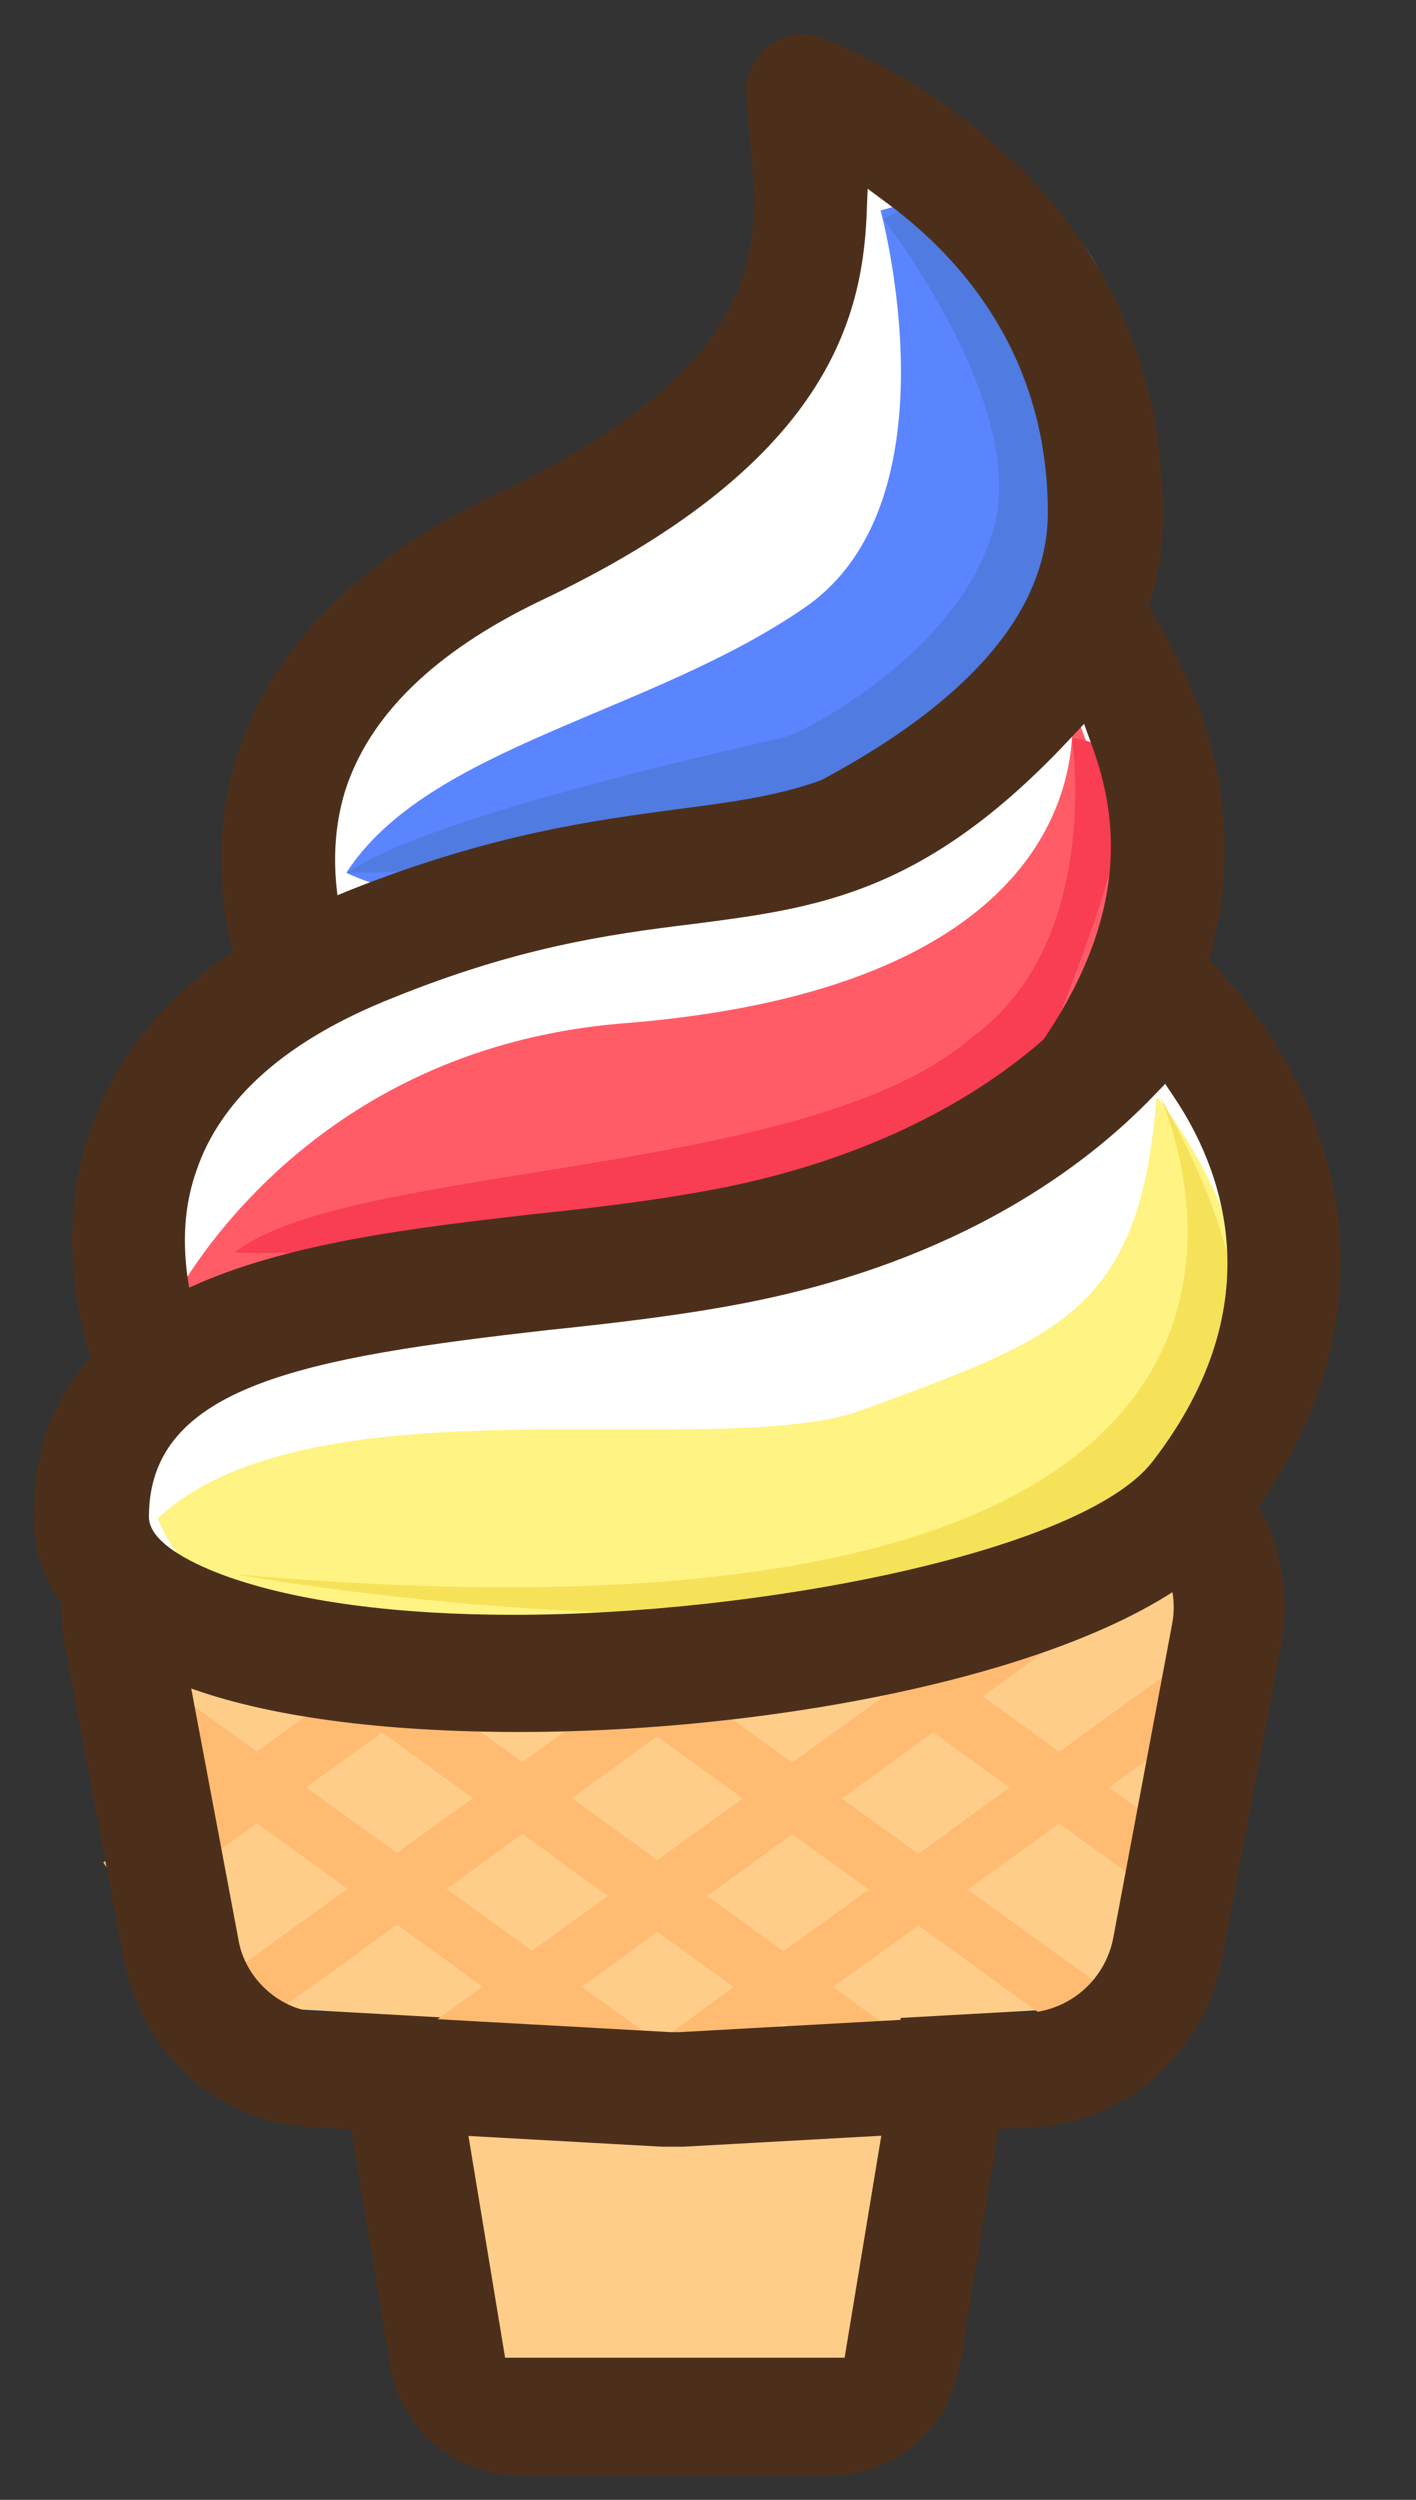 <svg width="17" height="30" viewBox="0 0 17 30" fill="none" xmlns="http://www.w3.org/2000/svg">
<rect x="0" y="0" width="17" height="30" fill="#333333" stroke="none"/>
<g clip-path="url(#clip0_1_8917)">
<path d="M3.747 12.077C3.747 12.077 1.844 8.654 6.175 6.584C10.506 4.513 9.653 2.393 9.62 1.091C9.62 1.091 13.262 2.36 13.262 6.15C13.262 10.541 3.747 12.077 3.747 12.077Z" fill="white"/>
<path d="M10.572 2.526C10.572 2.526 11.524 5.999 9.67 7.285C7.816 8.571 5.142 8.954 4.158 10.474C4.158 10.474 5.552 11.192 7.767 10.624C9.982 10.057 13.263 6.684 13.263 6.684C13.263 6.684 14.674 1.307 10.572 2.526Z" fill="#5A85FF"/>
<path d="M10.604 2.627C10.604 2.627 12.343 4.848 11.933 6.334C11.523 7.82 9.669 8.788 9.39 8.855C9.112 8.922 5.109 9.79 4.173 10.475C4.173 10.475 8.57 10.441 9.801 9.757C11.047 9.072 13.721 7.269 13.114 5.833C12.508 4.397 11.95 1.909 10.604 2.627Z" fill="#507BE1"/>
<path d="M3.902 12.787C3.837 12.774 3.794 12.774 3.748 12.774C3.502 12.774 3.276 12.641 3.158 12.428C3.014 12.147 2.334 10.691 2.843 9.075C3.257 7.78 4.287 6.731 5.904 5.956C9.258 4.37 9.123 2.949 9.003 1.695C8.987 1.478 8.97 1.294 8.954 1.109C8.954 0.897 9.058 0.68 9.232 0.544C9.349 0.46 9.494 0.411 9.636 0.411C9.712 0.411 9.787 0.425 9.857 0.451C10.559 0.723 13.963 2.242 13.963 6.184C13.963 11.04 4.633 12.667 3.902 12.787ZM10.404 2.587C10.348 3.904 9.852 5.62 6.482 7.213C5.22 7.82 4.434 8.585 4.145 9.487C3.949 10.12 4.026 10.732 4.125 11.135L4.164 11.295L4.323 11.263C5.168 11.088 12.58 9.466 12.58 6.151C12.58 4.269 11.543 3.103 10.673 2.455L10.417 2.265L10.404 2.587Z" fill="#4C2F1B"/>
<path d="M2.055 16.851C2.055 16.851 -0.094 13.144 4.5 11.308C8.864 9.555 9.881 11.274 13.014 7.284C13.457 8.102 15.049 10.373 12.834 13.228C11.866 14.48 4.336 16.918 2.055 16.851Z" fill="white"/>
<path d="M12.851 8.388C12.851 8.388 13.54 11.794 7.503 12.279C3.467 12.596 1.991 15.768 1.991 15.768L11.293 14.115L13.983 11.427L12.851 8.388Z" fill="#FF5C68"/>
<path d="M6.208 29.008C5.798 29.008 5.437 28.707 5.371 28.29L4.452 22.73C4.403 22.48 4.485 22.212 4.649 22.029C4.813 21.828 5.043 21.728 5.305 21.728H10.932C11.178 21.728 11.425 21.845 11.589 22.029C11.753 22.229 11.818 22.48 11.786 22.73L10.867 28.29C10.801 28.707 10.44 29.008 10.03 29.008H6.208Z" fill="#FFCD8A"/>
<path d="M6.207 29.702C5.457 29.702 4.802 29.14 4.685 28.395L3.766 22.833C3.691 22.361 3.815 21.895 4.104 21.556C4.408 21.201 4.839 20.998 5.289 20.998H10.916C11.366 20.998 11.797 21.201 12.1 21.556C12.389 21.909 12.514 22.376 12.438 22.834L11.52 28.393C11.386 29.151 10.745 29.702 9.997 29.702H6.207V29.702ZM6.064 28.294H10.14L11.116 22.389H5.088L6.064 28.294Z" fill="#4C2F1B"/>
<path d="M12.575 24.118L8.162 24.364H8.058L3.645 24.118C3.214 24.101 2.835 23.767 2.766 23.328L2.025 19.381C1.922 18.785 2.37 18.223 2.956 18.223H13.264C13.868 18.223 14.316 18.785 14.195 19.381L13.454 23.329C13.368 23.767 13.006 24.083 12.575 24.118Z" fill="#FFCD8A"/>
<path d="M1.237 20.544L1.636 19.973L8.683 25.07L8.284 25.642L1.237 20.544ZM3.55 20.041L3.949 19.469L10.996 24.567L10.597 25.138L3.55 20.041ZM6.195 19.613L6.594 19.042L13.641 24.139L13.242 24.711L6.195 19.613ZM8.031 18.493L8.43 17.922L14.541 22.342L14.142 22.914L8.031 18.493Z" fill="#FFBB71"/>
<path d="M7.104 25.08L14.152 19.984L14.551 20.556L7.503 25.652L7.104 25.08ZM4.799 24.56L13.518 18.255L13.918 18.826L5.198 25.132L4.799 24.56ZM2.129 24.144L9.176 19.047L9.575 19.619L2.528 24.716L2.129 24.144ZM1.239 22.351L7.351 17.931L7.75 18.503L1.638 22.923L1.239 22.351Z" fill="#FFBB71"/>
<path d="M7.948 25.762L3.757 25.529C2.637 25.482 1.704 24.654 1.486 23.514L0.781 19.758C0.644 19.046 0.835 18.3 1.304 17.712C1.784 17.129 2.454 16.807 3.19 16.807H13.017C13.746 16.807 14.432 17.144 14.851 17.707C15.328 18.271 15.517 19.016 15.377 19.758L14.671 23.515C14.457 24.638 13.523 25.466 12.401 25.529L8.205 25.762H7.948ZM3.206 18.199C2.895 18.199 2.6 18.34 2.395 18.589C2.185 18.844 2.097 19.177 2.153 19.503L2.86 23.262C2.936 23.748 3.365 24.134 3.856 24.154L8.053 24.387L8.161 24.387L12.37 24.153C12.862 24.113 13.269 23.747 13.364 23.263L14.069 19.505C14.134 19.186 14.054 18.856 13.85 18.601C13.645 18.345 13.342 18.199 13.017 18.199H3.206Z" fill="#4C2F1B"/>
<path d="M12.869 8.855C12.869 8.855 13.247 11.309 11.672 12.445C9.736 14.148 4.191 13.947 2.813 15.033C2.813 15.033 11.508 15.216 12.525 12.678C13.542 10.14 13.87 8.972 12.869 8.855Z" fill="#F93D53"/>
<path d="M2.04 17.566C1.811 17.566 1.6 17.437 1.462 17.213C1.446 17.188 0.449 15.447 1.068 13.603C1.493 12.322 2.558 11.335 4.234 10.669C5.906 10.008 7.14 9.843 8.132 9.711C9.827 9.489 10.76 9.366 12.59 7.043C12.717 6.878 12.903 6.785 13.102 6.785C13.127 6.785 13.151 6.786 13.176 6.789C13.412 6.804 13.615 6.94 13.717 7.146C13.741 7.186 13.755 7.211 13.77 7.237C13.788 7.27 13.807 7.303 13.826 7.332C14.344 8.227 15.732 10.626 13.374 13.675C12.174 15.221 4.51 17.566 2.122 17.566H2.04V17.566ZM12.827 8.887C11.095 10.732 9.808 10.897 8.319 11.089C7.264 11.216 6.195 11.379 4.734 11.968C3.451 12.473 2.65 13.176 2.355 14.059C2.155 14.629 2.177 15.296 2.421 16.04L2.463 16.17L2.597 16.157C5.233 15.909 11.567 13.726 12.279 12.82C13.641 11.046 13.405 9.759 13.109 8.946L13.015 8.687L12.827 8.887Z" fill="#4C2F1B"/>
<path d="M13.688 11.927C13.688 11.927 12.704 14.164 8.848 14.949C5.748 15.567 1.105 15.166 1.088 18.205C1.088 21.094 12.9 20.593 14.36 17.988C16.477 14.198 13.688 11.927 13.688 11.927Z" fill="white"/>
<path d="M1.892 18.223C3.746 16.486 8.635 17.555 10.357 16.92C12.687 16.052 13.688 15.768 13.884 13.163C13.884 13.163 16.87 16.686 13.048 19.057C10.833 20.393 3.221 21.345 1.892 18.223Z" fill="#FFF383"/>
<path d="M13.919 13.148C13.919 13.148 17.283 20.177 2.813 18.891C2.829 18.891 18.874 21.813 13.919 13.148Z" fill="#F6E259"/>
<path d="M6.239 20.785C4.578 20.785 3.198 20.598 2.246 20.245C1.04 19.824 0.405 19.118 0.405 18.203C0.405 15.264 3.699 14.883 6.346 14.577L6.422 14.568C7.344 14.475 8.09 14.37 8.699 14.249C11.948 13.591 13.229 11.807 13.339 11.522L13.325 11.577C13.428 11.393 13.598 11.269 13.801 11.227C13.838 11.219 13.876 11.216 13.913 11.216C14.069 11.216 14.234 11.28 14.365 11.391C15.595 12.467 17.286 15.322 14.866 18.413C13.693 19.955 9.546 20.785 6.239 20.785ZM13.844 13.157C13.024 14.009 11.514 15.13 8.979 15.63C8.213 15.782 7.338 15.883 6.583 15.961C3.686 16.289 1.788 16.622 1.788 18.203C1.788 18.532 2.373 18.791 2.721 18.917C3.568 19.219 4.758 19.379 6.165 19.379C9.116 19.379 12.992 18.625 13.835 17.542C15.321 15.62 14.642 13.985 14.105 13.181L13.989 13.007L13.844 13.157Z" fill="#4C2F1B"/>
</g>
<defs>
<clipPath id="clip0_1_8917">
<rect width="15.691" height="29.29" fill="white" transform="translate(0.405 0.411)"/>
</clipPath>
</defs>
</svg>
